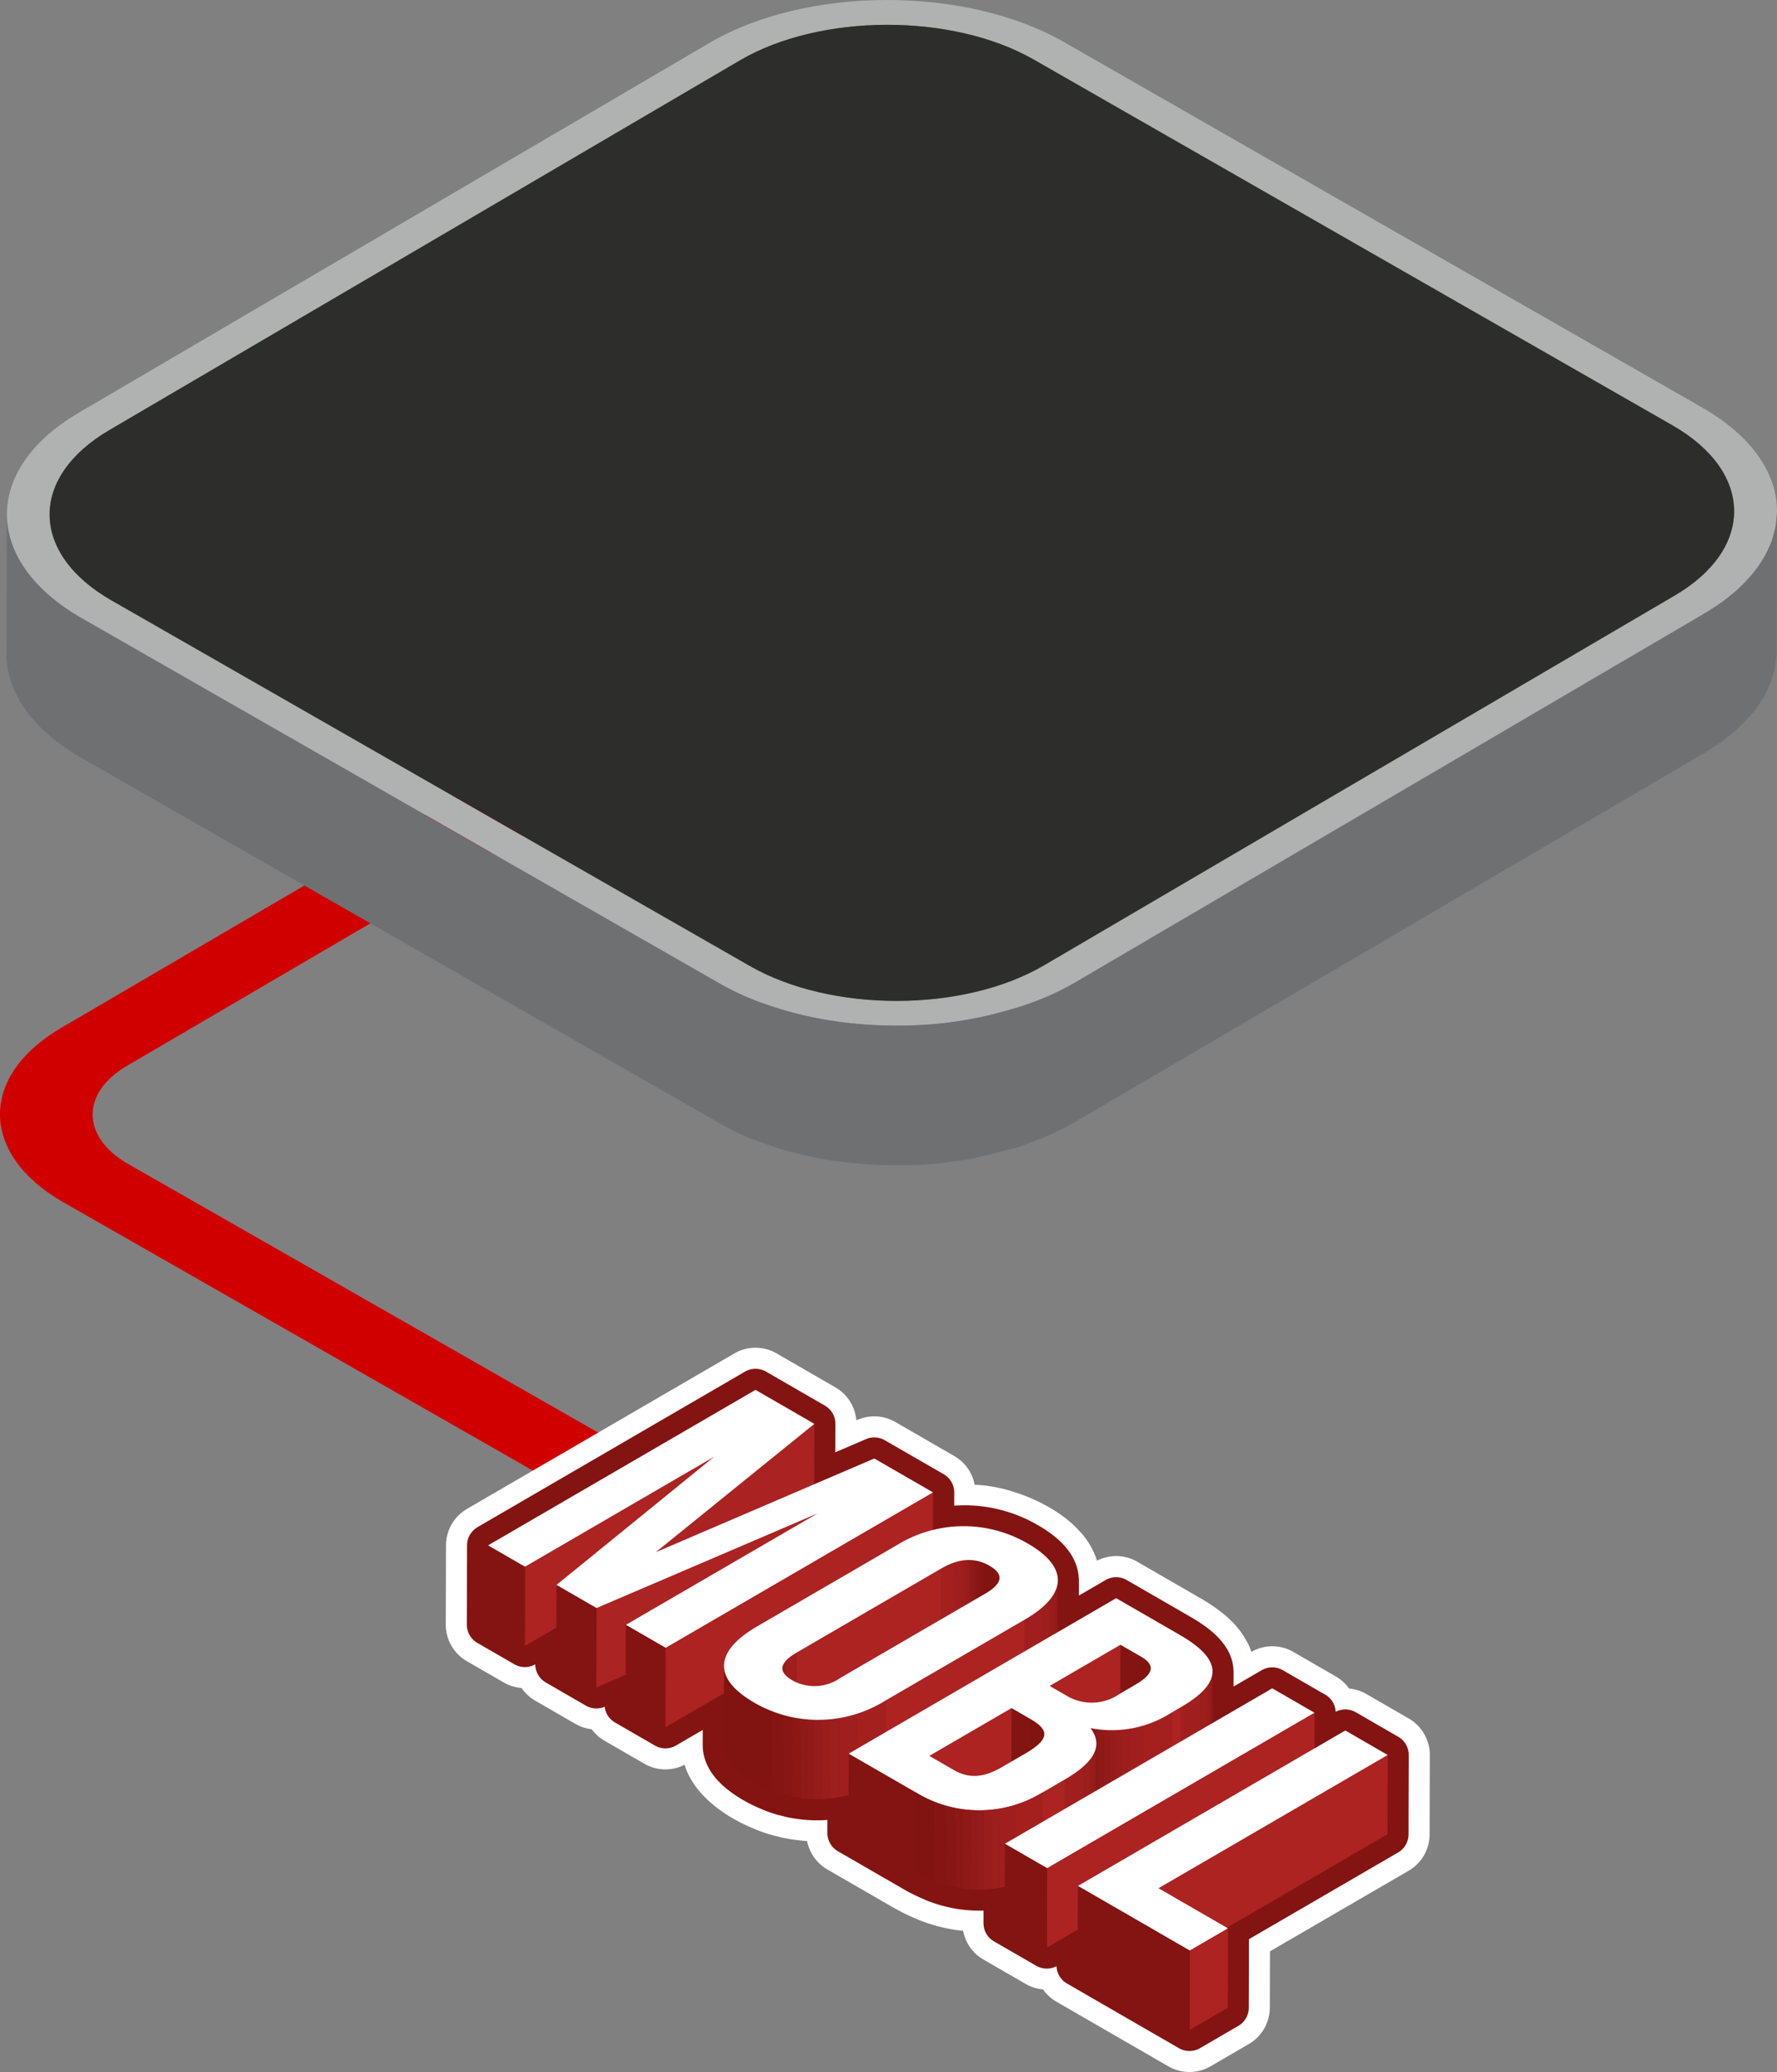 <svg xmlns="http://www.w3.org/2000/svg" xmlns:xlink="http://www.w3.org/1999/xlink" width="191.703" height="223.458" viewBox="0 0 191.703 223.458"><rect x="0" y="0" width="191.703" height="223.458" fill="#808080" stroke="none"/><defs><style>.a,.i{fill:none;}.b{isolation:isolate;}.c{fill:#d10000;}.d{fill:#b0b2b2;}.e{fill:#2d2d2c;}.f{fill:#6e7072;}.g,.v{fill:#991d1b;}.g{stroke:#fff;stroke-width:9.089px;}.g,.i{stroke-linejoin:round;}.h{fill:#831412;}.i{stroke:#831412;stroke-width:4.545px;}.j{fill:#ac2322;}.k{fill:#a22;}.l{fill:#ac2323;}.m{fill:#fff;}.n{clip-path:url(#a);}.o{fill:#811310;}.p{fill:#841512;}.q{fill:#871614;}.r{fill:#8b1815;}.s{fill:#8e1917;}.t{fill:#921a19;}.u{fill:#951c1a;}.w{fill:#9c1e1d;}.x{fill:#a01f1e;}.y{fill:#a3201f;}.z{clip-path:url(#b);}.aa{clip-path:url(#c);}.ab{clip-path:url(#d);}.ac{clip-path:url(#e);}.ad{clip-path:url(#f);}.ae{clip-path:url(#g);}.af{clip-path:url(#h);}.ag{clip-path:url(#i);}.ah{clip-path:url(#j);}</style><clipPath id="a"><path class="a" d="M612.869,92.271l-.024,8.553c0-.472-.389-.9-1.075-1.3-1.457-.841-3.144-.909-5.207.29l.024-8.553c2.064-1.2,3.75-1.131,5.207-.29C612.48,91.368,612.871,91.8,612.869,92.271Z"/></clipPath><clipPath id="b"><path class="a" d="M619.16,92.526l-.024,8.553c0,1.433-1.209,2.881-3.577,4.258l.024-8.554C617.952,95.407,619.156,93.959,619.16,92.526Z"/></clipPath><clipPath id="c"><path class="a" d="M589.424,110.583l.024-8.553c0-.519.482-1.088,1.565-1.717l-.024,8.553C589.906,109.5,589.425,110.064,589.424,110.583Z"/></clipPath><clipPath id="d"><path class="a" d="M583.125,110.317l.024-8.553c0,1.357,1.07,2.7,3.254,3.964a13.72,13.72,0,0,0,14.171-.223l-.024,8.554a13.72,13.72,0,0,1-14.171.222C584.2,113.02,583.121,111.675,583.125,110.317Z"/></clipPath><clipPath id="e"><path class="a" d="M629.178,102.023l-.024,8.553c0-.439-.357-.854-1.07-1.265l.025-8.554C628.821,101.169,629.18,101.584,629.178,102.023Z"/></clipPath><clipPath id="f"><path class="a" d="M635.849,102.374l-.024,8.553c0,1.275-1.157,2.532-3.386,3.828l.024-8.554C634.692,104.906,635.845,103.649,635.849,102.374Z"/></clipPath><clipPath id="g"><path class="a" d="M631.448,106.791l-.024,8.553a11.888,11.888,0,0,1-8.772,1.683l.025-8.553A11.885,11.885,0,0,0,631.448,106.791Z"/></clipPath><clipPath id="h"><path class="a" d="M617.7,109.129l-.024,8.553c0-.555-.525-1.074-1.507-1.641l.024-8.554C617.176,108.055,617.7,108.574,617.7,109.129Z"/></clipPath><clipPath id="i"><path class="a" d="M623.314,110.146l-.024,8.554c0,1.34-1.249,2.621-3.411,3.877l.024-8.553C622.066,112.767,623.31,111.486,623.314,110.146Z"/></clipPath><clipPath id="j"><path class="a" d="M617.541,115.4l-.025,8.553a13.077,13.077,0,0,1-13.755-.019l.024-8.553A13.079,13.079,0,0,0,617.541,115.4Z"/></clipPath></defs><g transform="translate(-1216.297 -3527.112)"><g class="b" transform="translate(1216.981 3564.479)"><path class="c" d="M115.465,17.616l-7.093-4.095L5.974,73.448c-8.918,5.183-8.871,13.617.106,18.8l123.892,70.781,7.047-4.1L13.127,88.152c-5.063-2.923-5.1-7.682-.059-10.609l102.4-59.927"/></g><g transform="translate(1120.336 3224.406)"><g transform="translate(96.664 302.706)"><g class="b"><g transform="translate(0.043)"><path class="d" d="M172.465,286.6c10.461-6.136,27.611-6.179,38.234-.1l68.881,39.433c10.623,6.081,10.75,16.015.285,22.147l-68.022,39.871c-10.465,6.136-27.615,6.179-38.238.1l-68.881-39.433c-10.618-6.081-10.75-16.015-.285-22.147Zm103.879,41.232L207.463,288.4c-8.815-5.048-23.057-4.992-31.715.081L107.722,328.35c-8.684,5.09-8.577,13.323.238,18.371l68.881,39.433c8.786,5.031,23.031,5.014,31.715-.081L276.582,346.2c8.658-5.073,8.552-13.34-.238-18.371" transform="translate(-96.674 -281.969)"/></g><g transform="translate(4.647 2.674)"><path class="e" d="M172.227,286.434c8.658-5.073,22.9-5.129,31.715-.081l68.881,39.433c8.79,5.031,8.9,13.3.238,18.371l-68.026,39.871c-8.684,5.094-22.929,5.111-31.715.081l-68.881-39.433c-8.815-5.048-8.922-13.281-.238-18.371Z" transform="translate(-97.757 -282.598)"/></g><path class="f" d="M287.663,294.945c0,.26-.042.519-.064.778-.026.289-.047.578-.1.863-.042.23-.111.455-.17.68-.072.272-.14.548-.234.821-.081.217-.179.434-.272.651-.123.281-.251.566-.4.846-.111.2-.238.4-.361.6-.2.319-.4.634-.634.944-.136.183-.285.366-.434.544a16.116,16.116,0,0,1-1.174,1.267c-.136.132-.259.268-.4.4-.259.234-.549.464-.833.689-.247.2-.476.4-.74.587-.306.225-.646.438-.978.655s-.625.425-.965.629l-68.026,39.871a29.456,29.456,0,0,1-3.759,1.8c-.353.14-.714.276-1.076.408-.825.3-1.688.54-2.551.782-.885.251-1.782.485-2.7.676-1.05.217-2.109.417-3.189.553-.3.038-.591.094-.889.123-1.488.162-3,.247-4.512.264-.247,0-.493,0-.736,0-1.505-.009-3-.085-4.491-.238-.221-.021-.447-.051-.668-.077a42.974,42.974,0,0,1-4.372-.736c-.251-.055-.493-.119-.736-.179a37.707,37.707,0,0,1-3.7-1.114c-.251-.089-.519-.162-.765-.259a29.4,29.4,0,0,1-4.1-1.914l-68.881-39.429c-4.027-2.309-6.549-5.171-7.552-8.173a9.333,9.333,0,0,1-.5-3.028l-.043,15.045c-.013,4.061,2.675,8.122,8.05,11.2L173.6,360.909a29.655,29.655,0,0,0,3.81,1.816c.094.038.191.06.285.1.251.093.515.166.77.259.731.259,1.459.531,2.224.749.481.14.978.242,1.471.361.247.06.485.123.736.178.2.047.4.111.608.153q1.327.274,2.683.463c.357.051.719.081,1.08.123.221.026.442.051.668.072.3.03.591.077.885.1q1.333.108,2.671.14c.31.008.621,0,.931,0,.251,0,.493,0,.74,0,.37,0,.74.009,1.106,0q1.512-.051,3-.2c.136-.013.268-.042.4-.055.3-.034.591-.085.889-.123.727-.094,1.459-.174,2.173-.3.349-.064.668-.183,1.012-.255.927-.191,1.816-.421,2.7-.672.459-.132.953-.2,1.4-.349.4-.128.765-.3,1.152-.438.361-.132.719-.264,1.076-.408a28.572,28.572,0,0,0,3.755-1.8l68.026-39.871.259-.153c.255-.153.476-.319.719-.476.327-.217.663-.43.97-.651.264-.191.5-.4.748-.6.281-.225.566-.447.825-.68.042-.038.094-.077.14-.115.1-.094.17-.2.268-.289a15.276,15.276,0,0,0,1.169-1.259c.072-.089.17-.17.238-.259s.123-.191.2-.289c.234-.31.438-.621.634-.94.081-.128.187-.251.259-.383.043-.072.064-.149.1-.221.149-.276.272-.561.4-.842.068-.162.162-.319.225-.476.021-.06.03-.119.051-.179.094-.272.162-.544.234-.816.047-.178.115-.353.153-.531.009-.051,0-.1.017-.149.051-.289.072-.578.1-.867.017-.183.055-.361.06-.54l0-.238h0Z" transform="translate(-96.664 -239.766)"/></g></g></g><g transform="translate(711.256 3604.999)"><path class="g" d="M565.068,97.64l-.011,3.9v.04h0l4.321,2.5,3.157-1.352-.009,3.17,4.3,2.485,6.311-3.668-.016,5.576v.026h0a2.69,2.69,0,0,0,.2,1.015,3.846,3.846,0,0,0,.545.9c.069.089.152.176.23.265a6.754,6.754,0,0,0,.677.656c.1.087.2.174.314.261a11.51,11.51,0,0,0,1.288.865,14.387,14.387,0,0,0,1.819.88c.033.014.065.035.1.048q.622.245,1.255.426c.064.018.129.03.193.048h0c.075.02.151.037.226.055h0c.18.045.36.1.541.133q.408.084.819.143c.071.01.143.015.215.024l.149.016h0c.132.015.265.034.4.045q.375.032.752.04h0c.161,0,.322,0,.483,0h.141c.052,0,.1,0,.157,0h0c.291-.009.582-.029.873-.058.182-.018.363-.051.545-.077.094-.013.189-.024.283-.039h0c.078-.013.156-.019.234-.033.217-.039.433-.114.65-.164.124-.028.248-.051.372-.083l-.012,4.081v.02h0l3.593,2.074,3.592,2.074.008,0a15.894,15.894,0,0,0,1.935.938h0c.057.023.114.06.171.083q.649.255,1.3.442l.017,0h0l.039.01c.294.082.589.156.883.217.267.056.534.1.8.14l.016,0,.019,0h0c.233.032.466.059.7.078s.476.032.713.038h0c.08,0,.161,0,.241,0h.153c.113,0,.225,0,.338,0q.4-.015.8-.054c.122-.012.244-.036.366-.052h0c.094-.012.189-.025.283-.04.114-.017.229-.027.343-.048.181-.032.36-.1.541-.136l-.012,3.952,4.556,2.63,3.327-1.933-.011,3.848,12.075,6.971,4.127-2.4.024-8.553h0l-.056-.032L637.39,130l4.04-2.348,13.29-7.723.024-8.553h0l-1.1-.637-.571-.33-2.9-1.673-3.327,1.933.006-2.247.005-1.591h0l.006,0-.005,0h0v0h0l-4.564-2.635-6.458,3.753.016-5.565c0,.051-.03.1-.035.151h0a1.961,1.961,0,0,0,0-.3,2.278,2.278,0,0,0-.169-.757h0c-.028-.068-.077-.137-.112-.206a3.915,3.915,0,0,0-.46-.686c-.058-.069-.106-.138-.17-.208h0a7.484,7.484,0,0,0-.927-.837h0c-.084-.065-.175-.131-.265-.2a15.032,15.032,0,0,0-1.376-.9l-4.364-2.52-2.52-1.454h0l-6.308,3.666.016-5.6h0l0,.011c0,.015-.01.031-.01.046v0h0a2.667,2.667,0,0,0-.178-1.025l-.006-.01a3.776,3.776,0,0,0-.588-1c-.029-.036-.077-.07-.107-.105l-.008-.009-.011-.011a6.474,6.474,0,0,0-.885-.869h0a11.346,11.346,0,0,0-1.442-.973,14.439,14.439,0,0,0-1.513-.748h0c-.164-.071-.328-.133-.493-.2q-.537-.207-1.082-.366h0c-.185-.054-.367-.114-.552-.16h0a13.237,13.237,0,0,0-1.411-.27h0c-.274-.037-.55-.049-.825-.069-.223-.015-.446-.03-.669-.034-.322-.007-.644,0-.967.014h0c-.136.008-.271.023-.407.035a13.79,13.79,0,0,0-2.3.384l.012-4.1h0L599.359,79.4l-6.483,2.781.018-6.514L586.547,72,557.7,88.768l-.024,8.553,3.986,2.3Zm70.274,6.118a3.656,3.656,0,0,0,.259-.385h0c-.042.087-.125.175-.177.262s-.094.149-.15.224C635.3,103.826,635.317,103.792,635.342,103.758Zm-13.937,9.256.084-.064,0,0c-.073.058-.135.116-.212.173l-.005,0-.036.024-.046.03C621.264,113.126,621.333,113.07,621.405,113.014Zm-2.421-19.683c.015-.045.023-.091.035-.137a2.656,2.656,0,0,1-.08.376c-.009.022-.021.045-.031.067A1.369,1.369,0,0,0,618.984,93.331Zm-.7,1.288c.029-.039.052-.078.076-.117.056-.072.093-.145.143-.218q-.024.036-.045.072c-.016.022-.029.045-.043.068-.049.067-.072.135-.127.2-.009.012-.022.023-.032.035C618.269,94.647,618.275,94.633,618.285,94.619Zm-.882.869c.027-.027.055-.053.085-.079-.076.068-.133.136-.215.2l-.028.023C617.3,95.587,617.346,95.537,617.4,95.488Zm-26.749,5.06c.035-.022.064-.043.1-.065l.005,0,.024-.015-.009.006h0l-.032.021c-.137.086-.276.172-.39.256C590.44,100.682,590.548,100.615,590.654,100.548Zm-.528.393.034-.03,0,0-.028.025,0,0Zm-.2.178h0l-.02.021-.014.015c-.01.011-.028.023-.039.035C589.873,101.166,589.9,101.143,589.922,101.119Zm-5.666,2.948c.11.117.227.233.354.348-.127-.115-.248-.23-.358-.346Z"/><path class="h" d="M654.744,111.375l-1.673-.967-2.9-1.673-3.327,1.933.006-2.247.005-1.591h0l.006,0-.005,0h0v0h0l-4.564-2.635-6.458,3.753.016-5.565c0,.051-.03.1-.035.151h0a1.961,1.961,0,0,0,0-.3,2.278,2.278,0,0,0-.169-.757c-.028-.069-.077-.138-.112-.207a3.915,3.915,0,0,0-.46-.686c-.058-.069-.106-.139-.17-.208a7.574,7.574,0,0,0-.928-.837c-.084-.065-.175-.131-.265-.2a15.032,15.032,0,0,0-1.376-.9l-4.364-2.52-2.52-1.454h0l-6.308,3.666.016-5.6h0l0,.011c0,.015-.01.031-.01.046v0a3.112,3.112,0,0,0-.772-2.038c-.031-.039-.083-.076-.115-.114a6.477,6.477,0,0,0-.9-.88,11.242,11.242,0,0,0-1.442-.974,14.439,14.439,0,0,0-1.513-.748c-.164-.071-.329-.133-.494-.2-.359-.138-.719-.26-1.083-.366-.184-.054-.367-.114-.553-.16a13.237,13.237,0,0,0-1.411-.27c-.274-.037-.55-.049-.825-.069-.223-.015-.446-.03-.669-.034-.322-.007-.644,0-.968.014-.136.008-.271.023-.407.035a13.79,13.79,0,0,0-2.3.384l.012-4.1h0L599.359,79.4l-6.483,2.781.018-6.514L586.547,72,557.7,88.768l-.024,8.553,3.986,2.3,3.411-1.982-.011,3.9v.04h0l4.321,2.5,3.157-1.352-.009,3.17,4.3,2.485,6.311-3.668-.016,5.576v.026h0a2.69,2.69,0,0,0,.2,1.015,6.671,6.671,0,0,0,3.054,2.949,14.387,14.387,0,0,0,1.819.88c.033.014.065.035.1.048q.622.245,1.255.426c.064.018.129.03.193.048h0c.075.02.151.037.227.056.18.045.36.1.541.133q.408.084.819.143c.071.01.143.015.215.024l.15.016c.132.015.265.034.4.045q.375.032.752.04h0c.161,0,.322,0,.483,0h.141c.052,0,.1,0,.157,0h0c.291-.009.582-.029.873-.058.182-.018.363-.051.545-.077.094-.013.189-.024.283-.039.078-.013.156-.019.234-.033.217-.039.433-.114.65-.164.124-.028.248-.051.372-.083l-.012,4.081v.02h0l3.593,2.074,3.592,2.074.008,0a15.756,15.756,0,0,0,1.936.938h0c.057.023.114.06.171.083q.649.255,1.3.442l.017,0h0l.039.01c.294.082.589.156.883.217.267.056.534.1.8.14l.016,0,.019,0c.233.032.466.059.7.078s.476.032.713.038h0c.08,0,.161,0,.241,0h.153c.113,0,.225,0,.338,0q.4-.015.8-.054c.122-.012.244-.036.366-.052.094-.012.189-.025.283-.04.114-.017.229-.027.343-.048.181-.032.36-.1.541-.136l-.012,3.952,4.556,2.63,3.327-1.933-.011,3.848,12.075,6.971,4.127-2.4.024-8.553h0l-.056-.032L637.39,130l4.04-2.348,13.29-7.723.024-8.553h0Zm-70.488-7.308c.11.117.227.233.354.348-.126-.114-.248-.23-.358-.346Zm6.5-3.584.03-.02-.01.008c-.156.1-.318.2-.444.292h0C590.45,100.671,590.6,100.577,590.753,100.483Zm-.6.43-.028.025,0,0,.037-.032Zm-.234.206-.034.036c-.011.012-.029.024-.039.036.022-.024.049-.048.072-.072Zm31.567,11.83,0,0c-.073.058-.135.116-.212.173-.012.009-.029.018-.041.027l-.046.03c.077-.056.146-.112.218-.168Zm14.111-9.576h0a3.8,3.8,0,0,1-.407.6c.016-.02.025-.04.041-.06A3.838,3.838,0,0,0,635.6,103.373Zm-16.662-9.8c-.009.022-.021.045-.031.067a2.9,2.9,0,0,0,.111-.443A2.656,2.656,0,0,1,618.939,93.57Zm-.434.713c-.017.024-.031.048-.046.073-.064.09-.1.18-.17.27-.009.012-.022.023-.032.035a1.31,1.31,0,0,0,.1-.159C618.417,94.429,618.455,94.356,618.505,94.283Zm-1.016,1.124c-.076.069-.133.138-.216.206l-.028.023C617.338,95.56,617.4,95.483,617.489,95.407Z"/><path class="i" d="M565.068,97.64l-.011,3.945,4.321,2.5,3.157-1.352-.009,3.17,4.3,2.485,6.311-3.668-.016,5.6c0,1.357,1.07,2.7,3.254,3.964a14.307,14.307,0,0,0,1.818.88c.034.013.066.035.1.048q.622.245,1.255.426c.064.018.129.03.193.048s.153.037.23.056c.179.045.359.1.539.133q.408.084.819.143c.071.01.143.015.214.024l.151.017c.133.015.265.033.4.044q.375.032.752.04c.16,0,.321,0,.481,0h.3c.291-.011.582-.03.873-.059.181-.018.362-.051.542-.076.1-.014.192-.025.288-.041.077-.012.154-.018.232-.032.217-.039.433-.114.65-.164.124-.028.248-.051.372-.083l-.012,4.1,7.185,4.148a15.909,15.909,0,0,0,1.945.943c.057.023.114.06.171.083q.649.255,1.3.442l.017,0,.043.011c.293.082.587.155.88.216.267.056.534.1.8.14l.015,0,.024,0c.231.032.463.059.694.078s.475.032.713.038c.08,0,.161,0,.241,0h.153c.112,0,.225,0,.338,0q.4-.015.8-.054c.122-.012.243-.036.365-.052.095-.012.19-.025.285-.04.114-.017.228-.027.342-.048.181-.032.36-.1.541-.136l-.012,3.952,4.556,2.63,3.327-1.933-.011,3.848,12.075,6.971,4.127-2.4.024-8.553h0L637.39,130l17.33-10.071.024-8.553h0l-4.572-2.64-3.327,1.933.011-3.838.007,0-.007,0v0h0l-4.564-2.635-6.458,3.753.016-5.565a2.32,2.32,0,0,1-.2.884c.656-1.564-.393-3.136-3.312-4.821l-6.884-3.974-6.308,3.666.016-5.6c0,.019-.012.038-.012.057.035-1.374-1.023-2.736-3.227-4.009A13.385,13.385,0,0,0,605.7,87.163l.011-4.1L599.359,79.4l-6.483,2.781.018-6.514L586.547,72,557.7,88.768l-.024,8.553,3.986,2.3Zm70.533,5.734a3.818,3.818,0,0,1-.432.641,3.767,3.767,0,0,0,.432-.642Zm-46.145-1.434,0,.027Zm1.317-1.469c-.155.1-.319.2-.445.292.131-.1.3-.2.458-.3Zm-.644.467-.005,0c.014-.012.026-.024.041-.036Zm-.24.217c-.012.013-.031.026-.042.038.022-.025.052-.05.077-.075C589.911,101.13,589.9,101.143,589.889,101.155Zm-.325.436.014-.03Zm31.923,11.361c-.073.058-.136.115-.213.173-.026.019-.061.038-.088.058.107-.078.206-.156.305-.234Zm-4.154-4.616a1.7,1.7,0,0,1,.118.166A1.545,1.545,0,0,0,617.333,108.336Zm.28.417a.9.9,0,0,1,.042.182A.9.9,0,0,0,617.613,108.753Zm-.755-.836c.062.046.1.091.159.137C616.961,108.008,616.92,107.963,616.858,107.917Zm17.994-3.512c-.019.02-.047.04-.066.06.019-.02.047-.04.066-.06Zm-17.579-8.792-.029.024c.1-.078.163-.157.251-.236C617.416,95.472,617.358,95.543,617.273,95.613Zm-33.017,8.454q.167.177.358.353c-.128-.117-.251-.233-.362-.351Zm.7.686a11.535,11.535,0,0,0,1.445.975A11.535,11.535,0,0,1,584.958,104.753Zm44.2-2.784a.971.971,0,0,0-.234-.562A.978.978,0,0,1,629.156,101.969Zm-.311-.64a3.033,3.033,0,0,0-.736-.572A3.033,3.033,0,0,1,628.845,101.329Zm-9.906-7.759c-.009.023-.022.046-.032.068a2.8,2.8,0,0,0,.113-.448A2.714,2.714,0,0,1,618.939,93.57Zm-.431.709c-.079.115-.124.232-.219.347-.009.012-.023.024-.033.036A4.565,4.565,0,0,0,618.508,94.279Zm-5.657-2.053a1.036,1.036,0,0,0-.257-.622A1.036,1.036,0,0,1,612.851,92.226Zm-.3-.66a3.027,3.027,0,0,0-.761-.594A3.027,3.027,0,0,1,612.555,91.566Z"/><g class="b"><path class="j" d="M582.08,79.214l-.024,8.553-20.4,11.855.024-8.553Z"/><path class="k" d="M592.894,75.665l-.024,8.553L575.754,98.065l.024-8.553Z"/><path class="h" d="M561.681,91.069l-.024,8.553-3.986-2.3.024-8.553Z"/><path class="h" d="M569.4,95.527l-.024,8.553-4.321-2.495.024-8.553Z"/><path class="l" d="M593.249,85.316l-.024,8.553L569.378,104.08l.024-8.553Z"/><path class="m" d="M605.707,83.063,576.855,99.829l-4.3-2.485,20.7-12.029L569.4,95.527l-4.321-2.495,17-13.818-20.4,11.855-3.986-2.3L586.547,72l6.347,3.665L575.778,89.512,599.359,79.4Z"/><path class="h" d="M576.855,99.829l-.024,8.553-4.3-2.485.024-8.553Z"/><path class="j" d="M605.707,83.063l-.024,8.553L576.83,108.383l.024-8.553Z"/></g><g class="b"><g class="b"><g class="n"><g class="b"><path class="o" d="M612.869,92.271l-.024,8.553c0-.472-.389-.9-1.075-1.3a5.038,5.038,0,0,0-.662-.321l.024-8.553a5.041,5.041,0,0,1,.662.321c.686.4,1.077.827,1.075,1.3"/><path class="p" d="M611.132,90.651l-.024,8.553c-.134-.052-.269-.1-.406-.138l.024-8.553c.137.04.272.086.406.138"/><path class="q" d="M610.726,90.513l-.024,8.553c-.1-.029-.206-.054-.31-.076l.024-8.553c.1.022.208.047.31.076"/><path class="r" d="M610.416,90.437l-.024,8.553q-.129-.027-.261-.045l.024-8.553q.132.018.261.045"/><path class="s" d="M610.155,90.392l-.024,8.553c-.081-.012-.163-.021-.245-.028l.024-8.553c.083.007.164.016.245.028"/><path class="t" d="M609.91,90.364l-.024,8.553c-.08-.006-.161-.011-.243-.013l.024-8.553c.082,0,.163.007.243.013"/><path class="u" d="M609.667,90.351l-.024,8.553c-.085,0-.171,0-.257,0l.024-8.553c.087,0,.172,0,.257,0"/><path class="v" d="M609.41,90.352l-.024,8.553c-.1,0-.2.01-.295.02l.024-8.553c.1-.01.2-.016.295-.02"/><path class="w" d="M609.115,90.372l-.024,8.553c-.126.013-.254.031-.383.054l.024-8.553c.13-.023.257-.041.383-.054"/><path class="x" d="M608.732,90.426l-.024,8.553a5.441,5.441,0,0,0-.692.175l.024-8.553a5.444,5.444,0,0,1,.692-.175"/><path class="y" d="M608.04,90.6l-.024,8.553a7.444,7.444,0,0,0-1.453.661l.024-8.553a7.473,7.473,0,0,1,1.453-.661"/></g></g></g><g class="b"><g class="z"><g class="b"><path class="r" d="M619.16,92.526l-.024,8.553v.067l.024-8.553v-.067"/><path class="s" d="M619.159,92.593l-.024,8.553a2.683,2.683,0,0,1-.051.443l.024-8.554a2.554,2.554,0,0,0,.051-.442"/><path class="t" d="M619.108,93.035l-.024,8.554a2.937,2.937,0,0,1-.13.451l.024-8.553a2.819,2.819,0,0,0,.13-.452"/><path class="u" d="M618.978,93.487l-.024,8.553a3.472,3.472,0,0,1-.232.493l.024-8.553a3.479,3.479,0,0,0,.232-.493"/><path class="v" d="M618.746,93.98l-.024,8.553a4.493,4.493,0,0,1-.387.571l.025-8.553a4.446,4.446,0,0,0,.386-.571"/><path class="w" d="M618.36,94.551l-.025,8.553a6.352,6.352,0,0,1-.692.74l.024-8.553a6.449,6.449,0,0,0,.693-.74"/><path class="x" d="M617.667,95.291l-.024,8.553a11.439,11.439,0,0,1-1.855,1.357l.024-8.553a11.437,11.437,0,0,0,1.855-1.357"/><path class="y" d="M615.812,96.648l-.024,8.553-.229.136.024-8.554.229-.135"/></g></g></g><path class="j" d="M606.587,91.262l-.024,8.553-15.574,9.051.024-8.553Z"/><g class="b"><g class="aa"><g class="b"><path class="y" d="M591.013,100.313l-.024,8.553-.125.074.024-8.553.125-.074"/><path class="x" d="M590.888,100.387l-.024,8.553a5.454,5.454,0,0,0-.876.637l.024-8.554a5.391,5.391,0,0,1,.876-.636"/><path class="w" d="M590.012,101.023l-.024,8.554a2.487,2.487,0,0,0-.277.3l.024-8.553a2.654,2.654,0,0,1,.277-.3"/><path class="v" d="M589.735,101.32l-.024,8.553a1.669,1.669,0,0,0-.143.21l.024-8.553a1.787,1.787,0,0,1,.143-.21"/><path class="u" d="M589.592,101.53l-.024,8.553a1.349,1.349,0,0,0-.082.174l.024-8.553a1.358,1.358,0,0,1,.082-.174"/><path class="t" d="M589.51,101.7l-.024,8.553a.942.942,0,0,0-.045.156l.024-8.553a1.145,1.145,0,0,1,.045-.156"/><path class="s" d="M589.465,101.86l-.024,8.553a.842.842,0,0,0-.017.148l.024-8.553a.946.946,0,0,1,.017-.148"/><path class="r" d="M589.448,102.008l-.024,8.553v.022l.024-8.553v-.022"/></g></g></g><path class="j" d="M615.583,96.783l-.024,8.553-15.008,8.722.024-8.553Z"/><g class="b"><g class="ab"><g class="b"><path class="y" d="M600.574,105.5l-.024,8.554a16.054,16.054,0,0,1-3.106,1.4l.024-8.553a15.972,15.972,0,0,0,3.106-1.4"/><path class="x" d="M597.468,106.9l-.024,8.553a14.3,14.3,0,0,1-1.878.473l.024-8.553a14.461,14.461,0,0,0,1.878-.473"/><path class="w" d="M595.59,107.376l-.024,8.553q-.531.1-1.062.149l.024-8.553q.531-.054,1.062-.149"/><path class="v" d="M594.528,107.525l-.024,8.553c-.291.029-.582.048-.873.059l.024-8.554q.436-.015.873-.058"/><path class="u" d="M593.655,107.583l-.024,8.554q-.393.014-.784,0l.024-8.553c.261.007.523.005.784,0"/><path class="t" d="M592.871,107.587l-.024,8.553q-.376-.009-.752-.04l.024-8.553q.375.032.752.04"/><path class="s" d="M592.119,107.547l-.024,8.553q-.382-.031-.763-.085l.024-8.554q.381.054.763.086"/><path class="r" d="M591.356,107.461l-.024,8.554q-.411-.059-.819-.143l.025-8.553c.272.056.544.1.818.142"/><path class="q" d="M590.538,107.319l-.025,8.553q-.483-.1-.962-.237l.024-8.553q.478.136.963.237"/><path class="p" d="M589.575,107.082l-.024,8.553q-.633-.182-1.255-.426l.024-8.553q.622.245,1.255.426"/><path class="o" d="M588.32,106.656l-.024,8.553a14.475,14.475,0,0,1-1.917-.928c-2.184-1.261-3.258-2.606-3.254-3.964l.024-8.553c0,1.357,1.07,2.7,3.254,3.964a14.6,14.6,0,0,0,1.917.928"/></g></g></g><path class="m" d="M615.921,88.574c4.471,2.582,4.271,5.531-.338,8.209L600.574,105.5a13.72,13.72,0,0,1-14.171.223c-4.488-2.592-4.288-5.541.321-8.219l15.008-8.722A13.729,13.729,0,0,1,615.921,88.574ZM595.736,103.04l15.574-9.051c2.064-1.2,1.924-2.185.484-3.017-1.457-.841-3.143-.909-5.207.29l-15.574,9.051c-2.063,1.2-1.94,2.175-.483,3.017a4.879,4.879,0,0,0,5.206-.29"/></g><g class="b"><path class="h" d="M628.109,100.757l-.024,8.553-2.194-1.267.024-8.553Z"/><g class="b"><g class="ac"><g class="b"><path class="o" d="M629.178,102.023l-.024,8.553c0-.439-.357-.854-1.07-1.265l.025-8.554c.712.412,1.071.827,1.069,1.266"/></g></g></g><path class="j" d="M625.915,99.491l-.024,8.553-7.637,4.438.024-8.553Z"/><g class="b"><g class="ad"><g class="b"><path class="r" d="M635.849,102.374l-.024,8.553v.056l.024-8.553v-.056"/><path class="s" d="M635.848,102.43l-.024,8.553a2.247,2.247,0,0,1-.042.364l.024-8.553a2.261,2.261,0,0,0,.042-.364"/><path class="t" d="M635.806,102.794l-.024,8.553a2.427,2.427,0,0,1-.107.371l.024-8.553a2.358,2.358,0,0,0,.107-.371"/><path class="u" d="M635.7,103.165l-.024,8.553a2.913,2.913,0,0,1-.191.406l.024-8.553a2.967,2.967,0,0,0,.191-.406"/><path class="v" d="M635.508,103.571l-.024,8.553a3.932,3.932,0,0,1-.328.484l.024-8.553a3.825,3.825,0,0,0,.328-.484"/><path class="w" d="M635.18,104.055l-.024,8.553a5.657,5.657,0,0,1-.6.644l.024-8.553a5.648,5.648,0,0,0,.6-.644"/><path class="x" d="M634.576,104.7l-.024,8.553a11.467,11.467,0,0,1-1.855,1.35l.024-8.553a11.462,11.462,0,0,0,1.855-1.35"/><path class="y" d="M632.721,106.049,632.7,114.6l-.258.153.024-8.554c.088-.051.174-.1.258-.152"/></g></g></g><path class="j" d="M632.463,106.2l-.024,8.553-1.015.59.024-8.553Z"/><path class="h" d="M616.194,107.487l-.024,8.553-2.027-1.17.024-8.553Z"/><g class="b"><g class="ae"><g class="b"><path class="y" d="M631.448,106.791l-.024,8.553a15.46,15.46,0,0,1-3.029,1.377l.024-8.553a15.459,15.459,0,0,0,3.029-1.377"/><path class="x" d="M628.419,108.168l-.024,8.553a11.736,11.736,0,0,1-1.507.378l.025-8.553a11.723,11.723,0,0,0,1.506-.378"/><path class="w" d="M626.913,108.546l-.025,8.553c-.286.052-.573.093-.86.121l.024-8.553c.287-.028.574-.069.861-.121"/><path class="v" d="M626.052,108.667l-.024,8.553q-.348.034-.7.047l.025-8.553q.348-.012.7-.047"/><path class="u" d="M625.356,108.714l-.025,8.553c-.21.007-.42.008-.631,0l.025-8.553c.21,0,.421,0,.631,0"/><path class="t" d="M624.725,108.717l-.025,8.553c-.207,0-.414-.017-.622-.034l.024-8.553q.312.025.623.034"/><path class="s" d="M624.1,108.683l-.024,8.553q-.327-.027-.655-.073l.024-8.554c.219.032.438.056.655.074"/><path class="r" d="M623.447,108.609l-.024,8.554q-.366-.053-.735-.129l.025-8.553c.246.051.49.094.734.128"/><path class="q" d="M622.713,108.481l-.025,8.553-.036-.007.025-8.553.036.007"/></g></g></g><g class="b"><g class="af"><g class="b"><path class="o" d="M617.7,109.129l-.024,8.553c0-.555-.525-1.074-1.507-1.641l.024-8.554c.982.568,1.509,1.087,1.507,1.642"/></g></g></g><path class="j" d="M614.167,106.317l-.024,8.553-8.869,5.154.024-8.553Z"/><g class="b"><g class="ag"><g class="b"><path class="r" d="M623.314,110.146l-.024,8.554v.057l.024-8.553v-.058"/><path class="s" d="M623.313,110.2l-.024,8.553a2.221,2.221,0,0,1-.043.372l.024-8.553a2.233,2.233,0,0,0,.043-.372"/><path class="t" d="M623.27,110.576l-.024,8.553a2.417,2.417,0,0,1-.11.381l.024-8.553a2.317,2.317,0,0,0,.11-.381"/><path class="u" d="M623.16,110.957l-.024,8.553a3.029,3.029,0,0,1-.194.414l.024-8.553a3.078,3.078,0,0,0,.194-.414"/><path class="v" d="M622.966,111.371l-.024,8.553a3.927,3.927,0,0,1-.329.486l.024-8.553a3.821,3.821,0,0,0,.329-.486"/><path class="w" d="M622.637,111.857l-.024,8.553a5.741,5.741,0,0,1-.621.665l.024-8.553a5.824,5.824,0,0,0,.621-.665"/><path class="x" d="M622.016,112.522l-.024,8.553a11.477,11.477,0,0,1-1.839,1.34l.024-8.553a11.431,11.431,0,0,0,1.839-1.34"/><path class="y" d="M620.177,113.862l-.024,8.553-.274.162.024-8.553.274-.162"/></g></g></g><path class="j" d="M619.9,114.024l-.024,8.553-2.363,1.373.024-8.553Z"/><path class="h" d="M603.785,115.378l-.024,8.553-7.185-4.148.024-8.553Z"/><path class="m" d="M622.677,108.474c1.5,1.963.271,3.781-2.774,5.55l-2.362,1.373a13.079,13.079,0,0,1-13.756-.019L596.6,111.23l28.852-16.767,6.884,3.974c4.739,2.736,4.586,5.173.127,7.764l-1.015.59A11.885,11.885,0,0,1,622.677,108.474Zm-9.559,4.216,2.513-1.46c2.679-1.557,2.64-2.544.563-3.743l-2.027-1.17-8.868,5.154,2.613,1.509c1.524.88,3.06.957,5.206-.29m12.8-13.2-7.638,4.438,1.776,1.025a5.277,5.277,0,0,0,5.808-.193l1.6-.929c2.064-1.2,2.258-2.146.651-3.075l-2.194-1.266"/><g class="b"><g class="ah"><g class="b"><path class="y" d="M617.541,115.4l-.025,8.553a14.972,14.972,0,0,1-2.912,1.313l.024-8.553a14.981,14.981,0,0,0,2.913-1.313"/><path class="x" d="M614.628,116.71l-.024,8.553a13,13,0,0,1-1.709.431l.024-8.553a13,13,0,0,0,1.709-.431"/><path class="w" d="M612.919,117.141l-.024,8.553q-.5.09-.992.14l.025-8.553c.331-.034.661-.08.991-.14"/><path class="v" d="M611.928,117.281l-.025,8.553q-.4.039-.8.054l.024-8.553q.4-.015.8-.054"/><path class="u" d="M611.124,117.335l-.024,8.553q-.366.012-.732,0l.024-8.553q.366.009.732,0"/><path class="t" d="M610.392,117.338l-.024,8.553c-.237-.006-.475-.018-.713-.038l.025-8.553c.237.019.475.032.712.038"/><path class="s" d="M609.68,117.3l-.025,8.553c-.244-.02-.489-.048-.733-.083l.024-8.553c.245.035.489.063.734.083"/><path class="r" d="M608.946,117.217l-.024,8.553c-.268-.038-.535-.084-.8-.14l.024-8.553c.267.056.535.1.8.14"/><path class="q" d="M608.144,117.077l-.024,8.553c-.313-.065-.627-.142-.94-.231l.024-8.553q.47.133.94.231"/><path class="p" d="M607.2,116.846l-.024,8.553q-.652-.186-1.3-.442l.024-8.553q.651.255,1.3.442"/><path class="o" d="M605.9,116.4l-.024,8.553a15.792,15.792,0,0,1-2.116-1.026l.024-8.553A15.918,15.918,0,0,0,605.9,116.4"/></g></g></g></g><g class="b"><path class="m" d="M646.863,106.826l-28.849,16.765-4.572-2.639,28.849-16.765Z"/><path class="j" d="M646.856,106.82l-.024,8.553L617.98,132.14l.024-8.553Z"/><path class="h" d="M618,123.587l-.024,8.553-4.555-2.63.024-8.553Z"/></g><g class="b"><path class="j" d="M654.744,111.374l-.024,8.553L629.994,134.3l.024-8.553Z"/><path class="m" d="M654.744,111.375l-24.725,14.369,7.5,4.332-4.126,2.4L621.32,125.5l28.852-16.767Z"/><path class="j" d="M637.522,130.075l-.024,8.553-4.126,2.4.024-8.553Z"/><path class="h" d="M633.4,132.473l-.024,8.553L621.3,134.055l.024-8.553Z"/></g></g></g></svg>